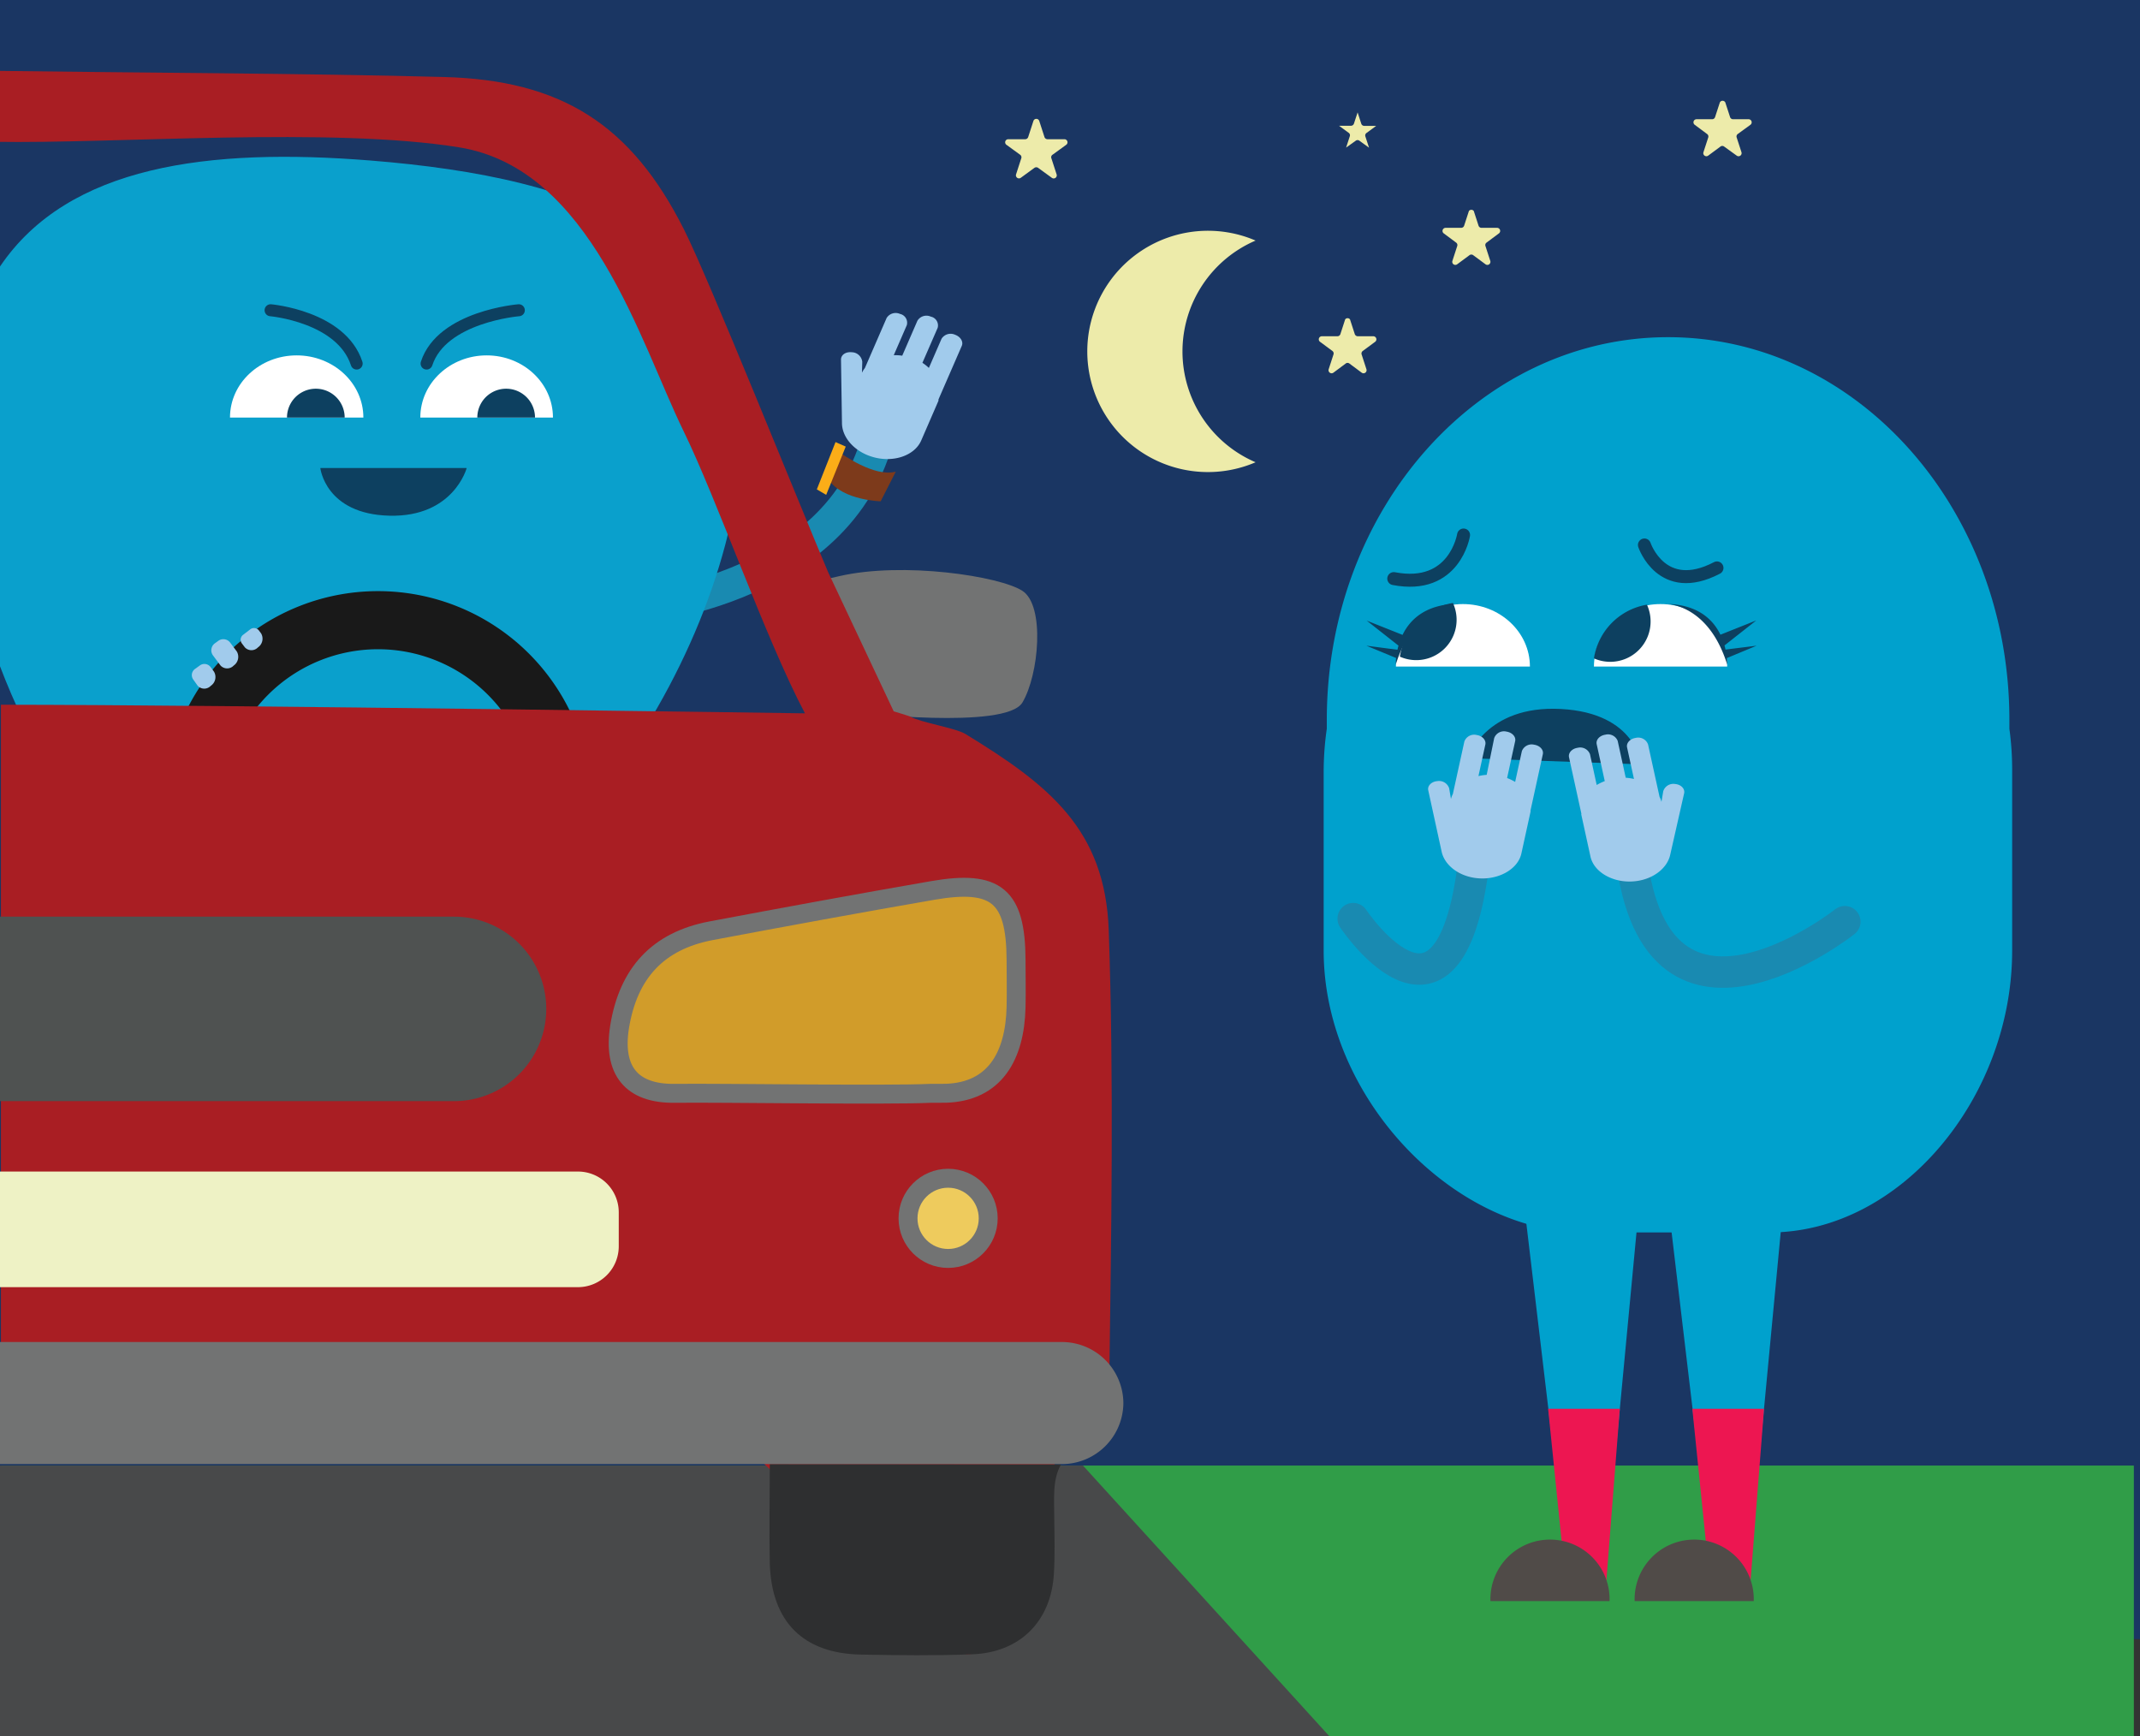 <svg id="Layer_1" data-name="Layer 1" xmlns="http://www.w3.org/2000/svg" viewBox="0 0 348 282.35"><rect x="0" y="0" width="348" height="282.35" fill="#333333" stroke="none"/><defs><style>.cls-1{fill:#1a3663;}.cls-19,.cls-2,.cls-22,.cls-23,.cls-9{fill:none;}.cls-2,.cls-22{stroke:#198ab1;}.cls-19,.cls-2,.cls-22,.cls-23{stroke-linecap:round;}.cls-12,.cls-13,.cls-19,.cls-2,.cls-22,.cls-23,.cls-9{stroke-miterlimit:10;}.cls-2{stroke-width:5.19px;}.cls-3{fill:#a1cbec;}.cls-4{fill:#0aa0cc;}.cls-5{fill:#edebaa;}.cls-6{fill:#727373;}.cls-7{fill:#309d48;}.cls-8{fill:#48494a;}.cls-9{stroke:#191919;stroke-width:9.45px;}.cls-10{fill:#a91e23;}.cls-11{fill:#2e2f30;}.cls-12{fill:#d19c2a;}.cls-12,.cls-13{stroke:#727373;stroke-width:3.08px;}.cls-13{fill:#eecb5d;}.cls-14{fill:#4f5251;}.cls-15{fill:#eef2c5;}.cls-16{fill:#00a1cd;}.cls-17{fill:#ed1651;}.cls-18{fill:#504b48;}.cls-19,.cls-23{stroke:#0d4060;}.cls-19{stroke-width:2.11px;}.cls-20{fill:#0d4060;}.cls-21{fill:#fff;}.cls-22{stroke-width:5.11px;}.cls-23{stroke-width:1.95px;}.cls-24{fill:#7d3a1b;}.cls-25{fill:#fbad18;}</style></defs><polyline class="cls-1" points="0 257.06 0 0 348 0 348 266.54"/><path class="cls-2" d="M99.65,99.38s34.74-1.65,42.69-26.76"/><path class="cls-3" d="M136.92,68.91c.07,2.15,1.82,4.29,4.54,5.25,3.45,1.22,7.21.08,8.35-2.54l2.8-6.45,0-.14a.43.43,0,0,0,0-.07l3.79-8.71c.3-.68-.2-1.5-1.1-1.82a1.74,1.74,0,0,0-2.19.66l-2.06,4.74A7.1,7.1,0,0,0,150,59l2.48-5.69a1.46,1.46,0,0,0-1.11-1.82,1.72,1.72,0,0,0-2.18.66l-2.47,5.69a8.11,8.11,0,0,0-1.38-.08l2.12-4.88a1.46,1.46,0,0,0-1.1-1.83,1.73,1.73,0,0,0-2.18.66l-3.54,8.15a3.64,3.64,0,0,0-.47.75l.05-1.78a1.75,1.75,0,0,0-1.69-1.55h0c-1-.11-1.75.42-1.77,1.16"/><path class="cls-4" d="M60.22,26.1C34,24,11.12,26.87,0,43.34v65c9.3,24.44,27,45.7,49.83,47.52,34.37,2.76,67.69-45.34,70.56-81.19S95.37,28.92,60.22,26.1Z"/><path class="cls-5" d="M169,19.67l.85,2.62a.52.52,0,0,0,.48.35h2.75a.5.5,0,0,1,.3.91l-2.23,1.62a.48.48,0,0,0-.18.56l.85,2.62a.5.5,0,0,1-.78.56l-2.23-1.62a.53.53,0,0,0-.59,0L166,28.91a.5.5,0,0,1-.77-.56l.85-2.62a.5.5,0,0,0-.18-.56l-2.23-1.62a.5.5,0,0,1,.29-.91h2.76a.52.52,0,0,0,.48-.35l.85-2.62A.5.5,0,0,1,169,19.67Z"/><path class="cls-5" d="M239.66,34.31l.78,2.4a.51.51,0,0,0,.48.34h2.53a.5.5,0,0,1,.29.91l-2,1.49a.49.49,0,0,0-.18.56l.78,2.4a.5.5,0,0,1-.78.56l-2-1.48a.5.5,0,0,0-.59,0l-2,1.48a.5.5,0,0,1-.78-.56l.78-2.4a.49.49,0,0,0-.18-.56l-2-1.49a.5.5,0,0,1,.29-.91h2.53a.51.51,0,0,0,.48-.34l.78-2.4A.5.5,0,0,1,239.66,34.31Z"/><path class="cls-5" d="M280.56,16.65l.78,2.39a.5.5,0,0,0,.48.35h2.52a.5.5,0,0,1,.3.91l-2.05,1.49a.5.5,0,0,0-.18.56l.78,2.4a.5.5,0,0,1-.77.56l-2.05-1.48a.49.49,0,0,0-.59,0l-2,1.48a.5.5,0,0,1-.77-.56l.78-2.4a.5.5,0,0,0-.19-.56l-2-1.49a.5.5,0,0,1,.3-.91h2.52a.5.5,0,0,0,.48-.35l.78-2.39A.5.5,0,0,1,280.56,16.65Z"/><path class="cls-5" d="M219.53,51.93l.78,2.4a.52.52,0,0,0,.48.35h2.52a.5.5,0,0,1,.3.91l-2,1.48a.51.51,0,0,0-.19.56l.78,2.4a.5.5,0,0,1-.77.57l-2-1.49a.49.49,0,0,0-.59,0l-2,1.49a.5.5,0,0,1-.77-.57l.78-2.4a.51.51,0,0,0-.18-.56l-2-1.48a.5.5,0,0,1,.3-.91h2.52a.51.51,0,0,0,.48-.35l.78-2.4A.5.5,0,0,1,219.53,51.93Z"/><path class="cls-5" d="M254.44,73.47l.6,1.85a.5.5,0,0,0,.48.35h1.94l-1.57,1.14a.5.5,0,0,0-.18.56l.6,1.84-1.57-1.14a.53.53,0,0,0-.59,0l-1.57,1.14.6-1.84a.5.5,0,0,0-.19-.56l-1.57-1.14h1.94a.5.5,0,0,0,.48-.35Z"/><path class="cls-5" d="M220.77,18.28l.6,1.85a.51.51,0,0,0,.48.34h1.94l-1.57,1.15a.5.5,0,0,0-.19.56l.6,1.84-1.57-1.14a.49.49,0,0,0-.59,0L218.9,24l.6-1.84a.48.48,0,0,0-.18-.56l-1.57-1.15h1.94a.51.51,0,0,0,.48-.34Z"/><path class="cls-5" d="M192.29,57.12a19.62,19.62,0,0,1,11.89-18,19.62,19.62,0,1,0,0,36.05A19.61,19.61,0,0,1,192.29,57.12Z"/><path class="cls-6" d="M126.09,96.08l12.82,19.76s24.67,2.89,27.35-1.6,3.71-15.76,0-18.16-19.39-4.78-29.78-2.39Z"/><rect class="cls-7" x="0.29" y="238.32" width="346.71" height="44.03"/><polygon class="cls-8" points="216.19 282.35 -2 282.35 -2 238.32 176.11 238.32 216.19 282.35"/><path class="cls-9" d="M31.47,130.85a30,30,0,0,1,60,0"/><path class="cls-10" d="M157.1,269c7.74-.3,12.77-5.38,13.22-13.09.18-3,.1-6,.06-9-.06-5.09-.75-9.9,5.84-12.55,2.33-.94,4.12-6.12,4.16-9.39.33-24.56.77-49.15-.08-73.68-.57-16.43-9.74-23.64-23.3-31.93-1.64-1-7.36-1.88-9-2.84-.15-.09-2.67-.85-2.67-.85L134.65,93c-4.48-10.52-19.28-47.47-23.41-55.66C102.65,20.25,91.29,13,72.07,12.52c-21.35-.59-51.57-.7-72.92-1V23.06c19.52.34,54.75-2.47,75.57.91C96.08,27.45,104,55.4,111.11,70c5.55,11.35,13.35,33.82,19.79,46,0,0-93.64-1.39-130.75-1.4V237.94h124m-14.35-60.16c-7.09.1-10.1-3.74-9-10.77,1.42-8.82,6.27-14,14.8-15.65,12-2.26,24.07-4.48,36.13-6.57,10.34-1.79,13.49.89,13.55,11.24,0,2.58.06,5.16,0,7.74-.19,8-3.82,12-11.71,12.26"/><path class="cls-11" d="M125.18,238.08c0,5.54-.11,10.82,0,16.08.25,9.56,5.43,14.74,14.88,14.9,6,.11,12.07.19,18.09-.05,7.74-.3,12.78-5.38,13.23-13.09.18-3,.1-6,.06-9,0-3.19-.33-6.28,1.1-8.79Z"/><path class="cls-12" d="M151.29,177.79c-7.3.34-34.24-.1-41.54,0-7.09.1-10.1-3.74-9-10.77,1.42-8.82,6.27-14,14.8-15.65,12-2.26,24.07-4.48,36.13-6.57,10.34-1.79,13.49.89,13.55,11.24,0,2.58.06,5.16,0,7.74-.19,8-3.49,13.73-11.38,14Z"/><path class="cls-6" d="M-.09,218.23H172.76a10,10,0,0,1,9.92,9.93h0a10,10,0,0,1-9.92,9.92H-.09"/><circle class="cls-13" cx="154.18" cy="198.12" r="6.52"/><path class="cls-14" d="M-.78,149.06H73.83a15,15,0,0,1,15,15h0a15,15,0,0,1-15,15H-.78"/><path class="cls-15" d="M0,190.51h94a6.63,6.63,0,0,1,6.62,6.61v5.57a6.64,6.64,0,0,1-6.62,6.62H0"/><path class="cls-16" d="M326.76,118.5c0-.48,0-1,0-1.44,0-34.37-24.85-62.23-55.5-62.23s-55.5,27.86-55.5,62.23c0,.48,0,1,0,1.44a49.19,49.19,0,0,0-.51,7v29.09c0,24,21.21,45.82,42.42,45.82h30.14c21.2,0,39.4-21.86,39.4-45.82V125.53A49.29,49.29,0,0,0,326.76,118.5Z"/><polyline class="cls-16" points="247.94 196.69 255.36 259.16 260.57 259.16 266.45 196.95"/><polygon class="cls-17" points="261.16 257.84 254.65 257.53 251.75 229.09 263.41 229.09 261.16 257.84"/><path class="cls-18" d="M261.74,260.36a9.69,9.69,0,1,0-19.37,0"/><polyline class="cls-16" points="271.39 196.69 278.81 259.16 284.01 259.16 289.9 196.95"/><polygon class="cls-17" points="284.61 257.84 278.1 257.53 275.2 229.09 286.86 229.09 284.61 257.84"/><path class="cls-18" d="M285.19,260.36a9.69,9.69,0,1,0-19.37,0"/><path class="cls-19" d="M238,87s-1.41,9-11.35,7.09"/><path class="cls-19" d="M267.41,88.62s2.82,8.42,11.8,3.73"/><path class="cls-20" d="M238.69,123.29s2.82-8.66,15.14-8,13,9,13,9Z"/><path class="cls-21" d="M259.2,108.39c0-5.61,4.85-10.16,10.83-10.16s10.84,4.55,10.84,10.16"/><path class="cls-21" d="M227,108.39c0-5.61,4.87-10.16,10.89-10.16s10.9,4.55,10.9,10.16"/><path class="cls-20" d="M227.64,106.78a6.56,6.56,0,0,0,8.63-8.73A10.47,10.47,0,0,0,227.64,106.78Z"/><path class="cls-20" d="M259.2,107.06a6.56,6.56,0,0,0,8.62-8.73A10.47,10.47,0,0,0,259.2,107.06Z"/><path class="cls-20" d="M228.08,103.24l-5.83-2.32,5.17,4.07c-.07.23-.12.45-.17.67L222.2,105l4.83,2a9.88,9.88,0,0,0-.05,1.05c2.7-8.57,8.12-9.71,9.66-9.86C231.68,98.4,229.25,100.82,228.08,103.24Z"/><path class="cls-20" d="M236.64,98.26c.15,0,.28,0,.44,0C237.08,98.23,236.91,98.23,236.64,98.26Z"/><path class="cls-20" d="M285.65,105l-5.06.63a5.89,5.89,0,0,0-.16-.67l5.17-4.07-5.83,2.32c-1.17-2.42-3.6-4.84-8.56-5,1.54.15,7,1.29,9.66,9.86a10.1,10.1,0,0,0-.05-1.06Z"/><path class="cls-20" d="M271.21,98.26c-.27,0-.44,0-.44,0C270.93,98.23,271.06,98.25,271.21,98.26Z"/><path class="cls-22" d="M220.05,149.38S236.78,174.51,240,136.8"/><path class="cls-3" d="M234.45,138.56c.48,2.05,2.58,3.79,5.38,4.2,3.57.52,7-1.29,7.58-4l1.48-6.76a.77.77,0,0,0,0-.15l0-.07,2-9.13c.16-.72-.48-1.41-1.41-1.55a1.7,1.7,0,0,0-2,1.05l-1.09,5a8.36,8.36,0,0,0-1.31-.63l1.31-6c.16-.71-.48-1.41-1.41-1.55a1.69,1.69,0,0,0-2,1.06L241.76,126a8.32,8.32,0,0,0-1.34.2l1.12-5.12c.16-.72-.48-1.42-1.41-1.56a1.7,1.7,0,0,0-2,1.06l-1.87,8.53a3.54,3.54,0,0,0-.31.82l-.29-1.73a1.72,1.72,0,0,0-1.93-1.18h0c-.94.08-1.61.74-1.48,1.46"/><path class="cls-22" d="M300,149.88S268.26,175,265.08,137.3"/><path class="cls-3" d="M271.59,139.06c-.48,2.05-2.58,3.79-5.38,4.2-3.57.52-7-1.29-7.58-4l-1.48-6.77a.59.59,0,0,1,0-.14l0-.07-2-9.13c-.16-.72.48-1.42,1.41-1.55a1.7,1.7,0,0,1,2,1.05l1.09,5a8.36,8.36,0,0,1,1.31-.63l-1.31-6c-.16-.72.48-1.41,1.41-1.55a1.7,1.7,0,0,1,2,1l1.31,6a8.32,8.32,0,0,1,1.34.2l-1.12-5.13c-.16-.71.48-1.41,1.41-1.55a1.7,1.7,0,0,1,2,1.06l1.87,8.53a3.38,3.38,0,0,1,.31.82l.29-1.73a1.72,1.72,0,0,1,1.93-1.18h0c.94.08,1.6.74,1.48,1.46"/><path class="cls-3" d="M34.79,109.21l-.55-.75a1.26,1.26,0,0,0-1.71-.27l-.82.59a1.23,1.23,0,0,0-.27,1.74l.71,1a1.46,1.46,0,0,0,2.13,0A1.72,1.72,0,0,0,34.79,109.21Z"/><path class="cls-3" d="M42.46,103l-.33-.44a1,1,0,0,0-1.46-.2l-1.11.85a1,1,0,0,0-.21,1.44l.47.62a1.46,1.46,0,0,0,2.13,0A1.71,1.71,0,0,0,42.46,103Z"/><path class="cls-3" d="M38.51,105.94l-1.07-1.43a1.39,1.39,0,0,0-1.94-.3l-.54.39a1.4,1.4,0,0,0-.31,2l1.22,1.63a1.46,1.46,0,0,0,2.13,0A1.73,1.73,0,0,0,38.51,105.94Z"/><path class="cls-23" d="M44,50.45s11.5,1,14,8.67"/><path class="cls-23" d="M84.37,50.45s-12.5,1-15,8.67"/><path class="cls-20" d="M75.89,76.11s-2.12,8-12.55,7.75-11.25-7.75-11.25-7.75Z"/><path class="cls-21" d="M68.35,67.9c0-5.59,4.83-10.11,10.79-10.11S89.92,62.31,89.92,67.9"/><path class="cls-20" d="M77.62,67.9a4.69,4.69,0,1,1,9.38,0"/><path class="cls-21" d="M37.4,67.9c0-5.59,4.85-10.11,10.84-10.11S59.09,62.31,59.09,67.9"/><path class="cls-20" d="M46.67,67.9a4.69,4.69,0,0,1,9.38,0"/><path class="cls-20" d="M46.14,57.79h0Z"/><path class="cls-20" d="M80.08,57.79h0Z"/><path class="cls-24" d="M136.72,73.69s5.47,4,8.95,3l-2.46,4.83s-6.14-.15-8.4-3.45Z"/><polyline class="cls-25" points="135.87 71.89 132.83 79.58 134.35 80.47 137.53 72.62 135.87 71.89"/></svg>